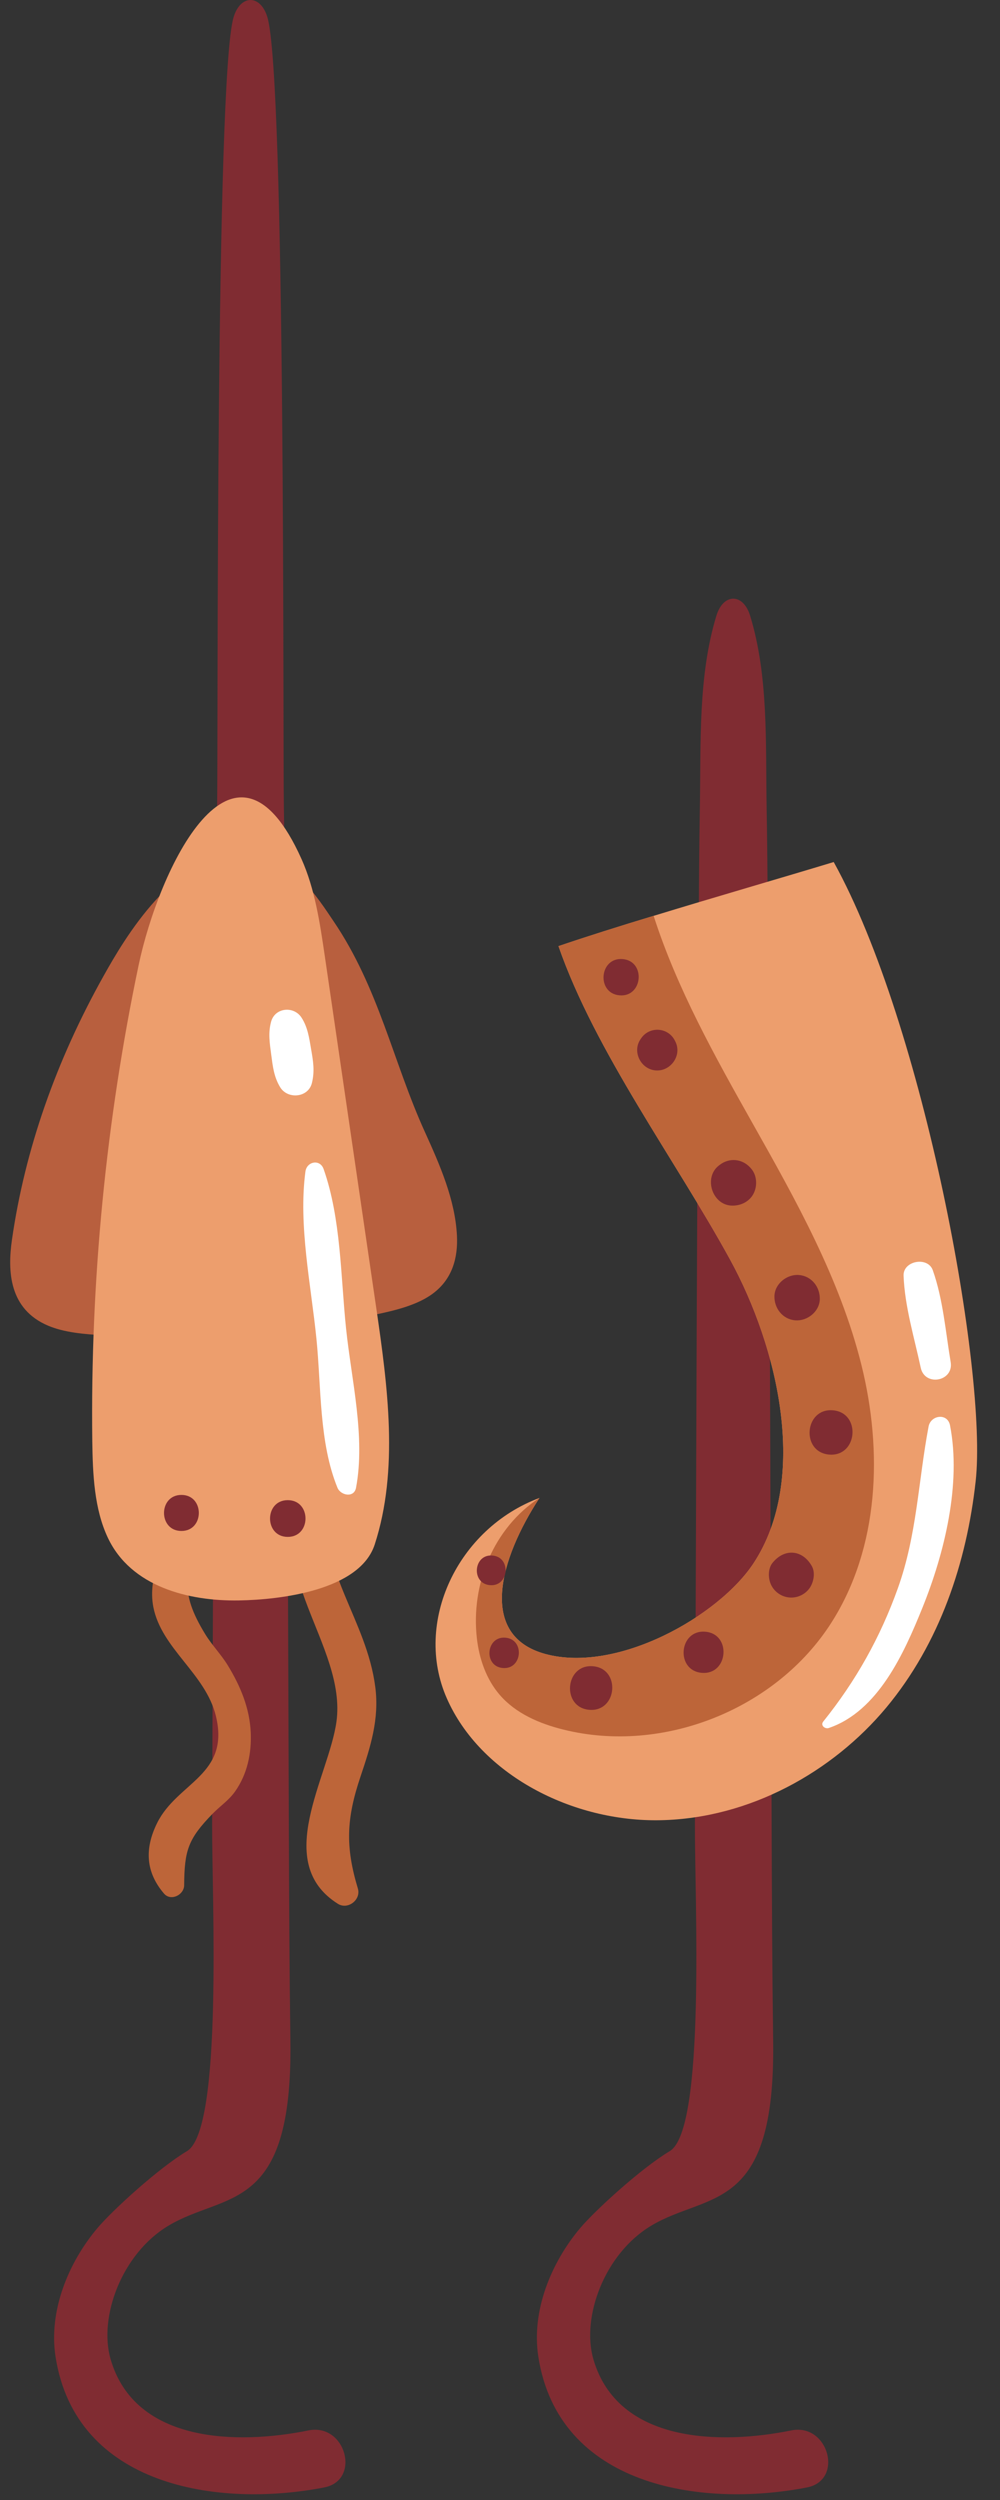 <?xml version="1.0" encoding="UTF-8"?>
<svg width="38px" height="95px" viewBox="0 0 38 95" version="1.1" xmlns="http://www.w3.org/2000/svg" xmlns:xlink="http://www.w3.org/1999/xlink">
    <rect x="0" y="0" width="38" height="95" fill="#333333" stroke="none"/>
    <!-- Generator: Sketch 53.1 (72631) - https://sketchapp.com -->
    <title>Group 38</title>
    <desc>Created with Sketch.</desc>
    <g id="Page-1" stroke="none" stroke-width="1" fill="none" fill-rule="evenodd">
        <g id="Group-38" transform="translate(0.387, 0)">
            <path d="M11.334,92.356 C8.673,92.898 4.749,92.861 3.817,89.654 C3.352,88.053 4.237,85.641 6.011,84.578 C8.177,83.277 10.738,84.152 10.648,77.555 C10.611,74.82 10.599,72.086 10.589,69.351 C10.571,64.272 10.554,59.192 10.535,54.114 C10.518,49.035 10.493,43.956 10.461,38.877 C10.444,36.143 10.447,33.406 10.4,30.672 C10.358,28.219 10.474,2.943 9.772,0.648 C9.51,-0.215 8.754,-0.216 8.491,0.648 C7.792,2.939 7.905,28.224 7.863,30.672 C7.816,33.406 7.819,36.143 7.803,38.877 C7.771,43.956 7.746,49.035 7.729,54.114 C7.71,59.192 7.692,64.272 7.674,69.351 C7.664,72.086 8.092,80.92 6.72,81.742 C5.635,82.391 3.884,83.992 3.312,84.671 C2.207,85.984 1.454,87.822 1.724,89.557 C2.489,94.469 7.865,95.312 11.931,94.523 C13.346,94.248 12.75,92.068 11.334,92.356" id="Fill-101" fill="#802C32"></path>
            <path d="M29.679,92.356 C27.018,92.898 23.095,92.861 22.162,89.654 C21.697,88.053 22.583,85.641 24.356,84.578 C26.523,83.277 29.083,84.152 28.993,77.555 C28.956,74.82 28.945,72.086 28.935,69.351 C28.916,64.272 28.899,59.192 28.88,54.114 C28.863,49.035 28.838,43.956 28.807,38.877 C28.789,36.143 28.792,33.406 28.745,30.672 C28.703,28.219 28.819,25.693 28.118,23.397 C27.855,22.534 27.1,22.533 26.836,23.397 C26.137,25.688 26.25,28.224 26.208,30.672 C26.162,33.406 26.164,36.143 26.148,38.877 C26.116,43.956 26.091,49.035 26.074,54.114 C26.055,59.192 26.037,64.272 26.02,69.351 C26.01,72.086 26.437,80.92 25.065,81.742 C23.98,82.391 22.229,83.992 21.657,84.671 C20.552,85.984 19.799,87.822 20.07,89.557 C20.835,94.469 26.21,95.312 30.277,94.523 C31.691,94.248 31.096,92.068 29.679,92.356" id="Fill-103" fill="#802C32"></path>
            <path d="M9.141,65.834 C9.1,64.905 8.745,64.061 8.264,63.276 C8.012,62.865 7.666,62.514 7.416,62.106 C6.393,60.438 6.656,59.755 7.363,58.163 C7.622,57.578 6.851,57.095 6.491,57.653 C5.879,58.599 5.21,59.89 5.44,61.068 C5.75,62.653 7.419,63.594 7.814,65.197 C8.37,67.459 6.354,67.719 5.583,69.276 C5.094,70.266 5.158,71.152 5.845,71.956 C6.107,72.261 6.609,72.005 6.611,71.639 C6.621,70.315 6.758,69.879 7.697,68.917 C7.986,68.621 8.308,68.416 8.55,68.07 C9.011,67.413 9.175,66.63 9.141,65.834" id="Fill-105" fill="#BD6539"></path>
            <path d="M13.875,64.116 C13.544,61.529 11.716,59.729 12.012,56.954 C12.055,56.548 11.488,56.475 11.3,56.761 C9.449,59.562 12.801,62.521 12.398,65.426 C12.107,67.523 9.951,70.773 12.455,72.346 C12.834,72.583 13.34,72.189 13.212,71.764 C12.732,70.172 12.774,69.106 13.313,67.508 C13.694,66.377 14.029,65.321 13.875,64.116" id="Fill-107" fill="#BD6539"></path>
            <path d="M0.068,47.107 C-0.106,48.315 -0.039,49.746 1.437,50.374 C2.059,50.638 2.83,50.703 3.578,50.742 C6.99,50.917 10.486,50.651 13.826,49.965 C14.592,49.807 15.381,49.615 15.958,49.229 C16.828,48.647 17.016,47.759 16.977,46.957 C16.91,45.597 16.339,44.292 15.756,43.008 C14.547,40.346 14.011,37.548 12.287,35.005 C11.722,34.173 10.655,32.433 8.976,32.386 C6.282,32.312 4.316,35.717 3.562,37.063 C1.741,40.309 0.557,43.698 0.068,47.107" id="Fill-109" fill="#B85F3E"></path>
            <path d="M3.12,54.76 C3.137,56.021 3.193,57.337 3.711,58.434 C4.591,60.302 6.788,60.848 8.685,60.817 C10.298,60.791 13.29,60.427 13.853,58.689 C14.771,55.857 14.347,52.685 13.909,49.692 C13.258,45.24 12.607,40.788 11.956,36.336 C11.77,35.068 11.578,33.774 11.069,32.64 C8.496,26.904 5.636,33.073 4.88,36.681 C3.643,42.583 3.044,48.673 3.12,54.76" id="Fill-111" fill="#ED9E6D"></path>
            <path d="M12.763,50.479 C12.557,48.5 12.573,46.308 11.911,44.426 C11.773,44.032 11.271,44.133 11.219,44.52 C10.947,46.568 11.432,48.823 11.638,50.876 C11.823,52.715 11.734,54.816 12.437,56.535 C12.558,56.829 13.068,56.932 13.142,56.535 C13.506,54.603 12.965,52.424 12.763,50.479" id="Fill-113" fill="#FFFFFF"></path>
            <path d="M11.435,39.868 C11.362,39.445 11.309,39.039 11.071,38.67 C10.782,38.22 10.066,38.281 9.916,38.821 C9.797,39.251 9.862,39.64 9.919,40.073 C9.978,40.52 10.019,40.915 10.257,41.311 C10.542,41.785 11.329,41.717 11.466,41.153 C11.578,40.697 11.513,40.32 11.435,39.868" id="Fill-115" fill="#FFFFFF"></path>
            <path d="M6.507,56.807 C5.626,56.807 5.624,58.177 6.507,58.177 C7.388,58.177 7.39,56.807 6.507,56.807" id="Fill-117" fill="#802C32"></path>
            <path d="M10.548,57.006 C9.651,57.006 9.649,58.402 10.548,58.402 C11.446,58.402 11.448,57.006 10.548,57.006" id="Fill-119" fill="#802C32"></path>
            <path d="M36.688,56.29 C36.347,59.369 35.329,62.44 33.289,64.891 C31.249,67.336 28.105,69.094 24.726,69.168 C21.352,69.243 17.864,67.43 16.593,64.539 C15.318,61.651 16.997,58.083 20.114,56.921 C18.601,59.239 17.766,62.15 20.334,62.851 C23.069,63.595 26.913,61.42 28.243,59.412 C30.372,56.184 29.167,51.176 27.362,47.874 C25.297,44.099 22.232,39.973 20.835,35.953 C21.907,35.588 23.152,35.195 24.452,34.802 C26.807,34.081 29.334,33.352 31.294,32.757 C34.723,38.951 37.145,52.161 36.688,56.29" id="Fill-121" fill="#ED9E6D"></path>
            <path d="M31.214,61.648 C29.121,64.947 24.815,66.67 21.025,65.725 C20.116,65.501 19.209,65.111 18.602,64.404 C18.091,63.812 17.825,63.039 17.735,62.263 C17.498,60.199 18.368,58.059 20.113,56.921 C18.601,59.239 17.766,62.15 20.333,62.851 C23.068,63.595 26.912,61.42 28.242,59.412 C30.371,56.184 29.166,51.176 27.361,47.875 C25.297,44.099 22.232,39.973 20.835,35.953 C21.906,35.588 23.151,35.195 24.451,34.802 C25.339,37.567 26.777,40.139 28.208,42.681 C29.863,45.616 31.536,48.6 32.349,51.876 C33.161,55.148 33.021,58.803 31.214,61.648" id="Fill-123" fill="#BD6539"></path>
            <path d="M18.818,62.232 C18.076,62.171 17.98,63.324 18.723,63.385 C19.465,63.445 19.561,62.293 18.818,62.232" id="Fill-125" fill="#802C32"></path>
            <path d="M18.325,59.11 C17.6,59.051 17.507,60.177 18.233,60.236 C18.958,60.296 19.051,59.17 18.325,59.11" id="Fill-127" fill="#802C32"></path>
            <path d="M22.144,63.317 C21.078,63.23 20.941,64.886 22.008,64.973 C23.074,65.06 23.211,63.404 22.144,63.317" id="Fill-129" fill="#802C32"></path>
            <path d="M26.412,62.005 C25.406,61.923 25.276,63.486 26.284,63.568 C27.291,63.651 27.42,62.087 26.412,62.005" id="Fill-131" fill="#802C32"></path>
            <path d="M30.449,59.489 C30.441,59.476 30.432,59.463 30.425,59.45 C30.074,58.899 29.45,58.848 29.015,59.335 C29.006,59.346 28.995,59.358 28.985,59.369 C28.789,59.589 28.795,59.976 28.915,60.225 C29.045,60.496 29.314,60.681 29.613,60.705 C29.912,60.73 30.207,60.591 30.38,60.345 C30.538,60.118 30.607,59.738 30.449,59.489" id="Fill-133" fill="#802C32"></path>
            <path d="M31.261,53.591 C30.179,53.503 30.039,55.185 31.124,55.274 C32.207,55.362 32.346,53.68 31.261,53.591" id="Fill-135" fill="#802C32"></path>
            <path d="M29.974,48.45 C29.524,48.413 29.06,48.774 29.042,49.241 C29.025,49.709 29.351,50.133 29.833,50.173 C30.284,50.209 30.747,49.848 30.765,49.382 C30.783,48.913 30.456,48.49 29.974,48.45" id="Fill-137" fill="#802C32"></path>
            <path d="M28.144,44.393 C28.135,44.384 28.127,44.374 28.119,44.365 C27.808,44.027 27.319,43.986 26.956,44.27 C26.946,44.278 26.936,44.286 26.926,44.293 C26.345,44.748 26.674,45.786 27.415,45.813 C27.716,45.825 28.017,45.7 28.194,45.448 C28.406,45.144 28.402,44.673 28.144,44.393" id="Fill-139" fill="#802C32"></path>
            <path d="M25.278,39.583 L25.257,39.542 C25.008,39.043 24.316,38.986 23.989,39.438 C23.98,39.451 23.971,39.463 23.963,39.476 C23.621,39.948 23.956,40.629 24.527,40.676 C25.097,40.722 25.539,40.104 25.278,39.583" id="Fill-141" fill="#802C32"></path>
            <path d="M23.271,36.445 C22.384,36.372 22.271,37.75 23.159,37.823 C24.045,37.895 24.16,36.517 23.271,36.445" id="Fill-143" fill="#802C32"></path>
            <path d="M35.714,54.165 C35.621,53.682 34.982,53.77 34.899,54.208 C34.506,56.29 34.458,58.326 33.731,60.356 C33.062,62.226 32.133,63.878 30.896,65.42 C30.78,65.564 30.964,65.712 31.104,65.665 C32.98,65.028 33.965,62.826 34.663,61.1 C35.503,59.023 36.147,56.392 35.714,54.165" id="Fill-145" fill="#FFFFFF"></path>
            <path d="M35.738,51.759 C35.546,50.611 35.449,49.369 35.059,48.269 C34.871,47.736 33.928,47.904 33.949,48.475 C33.992,49.643 34.358,50.834 34.601,51.974 C34.757,52.701 35.862,52.495 35.738,51.759" id="Fill-147" fill="#FFFFFF"></path>
        </g>
    </g>
</svg>